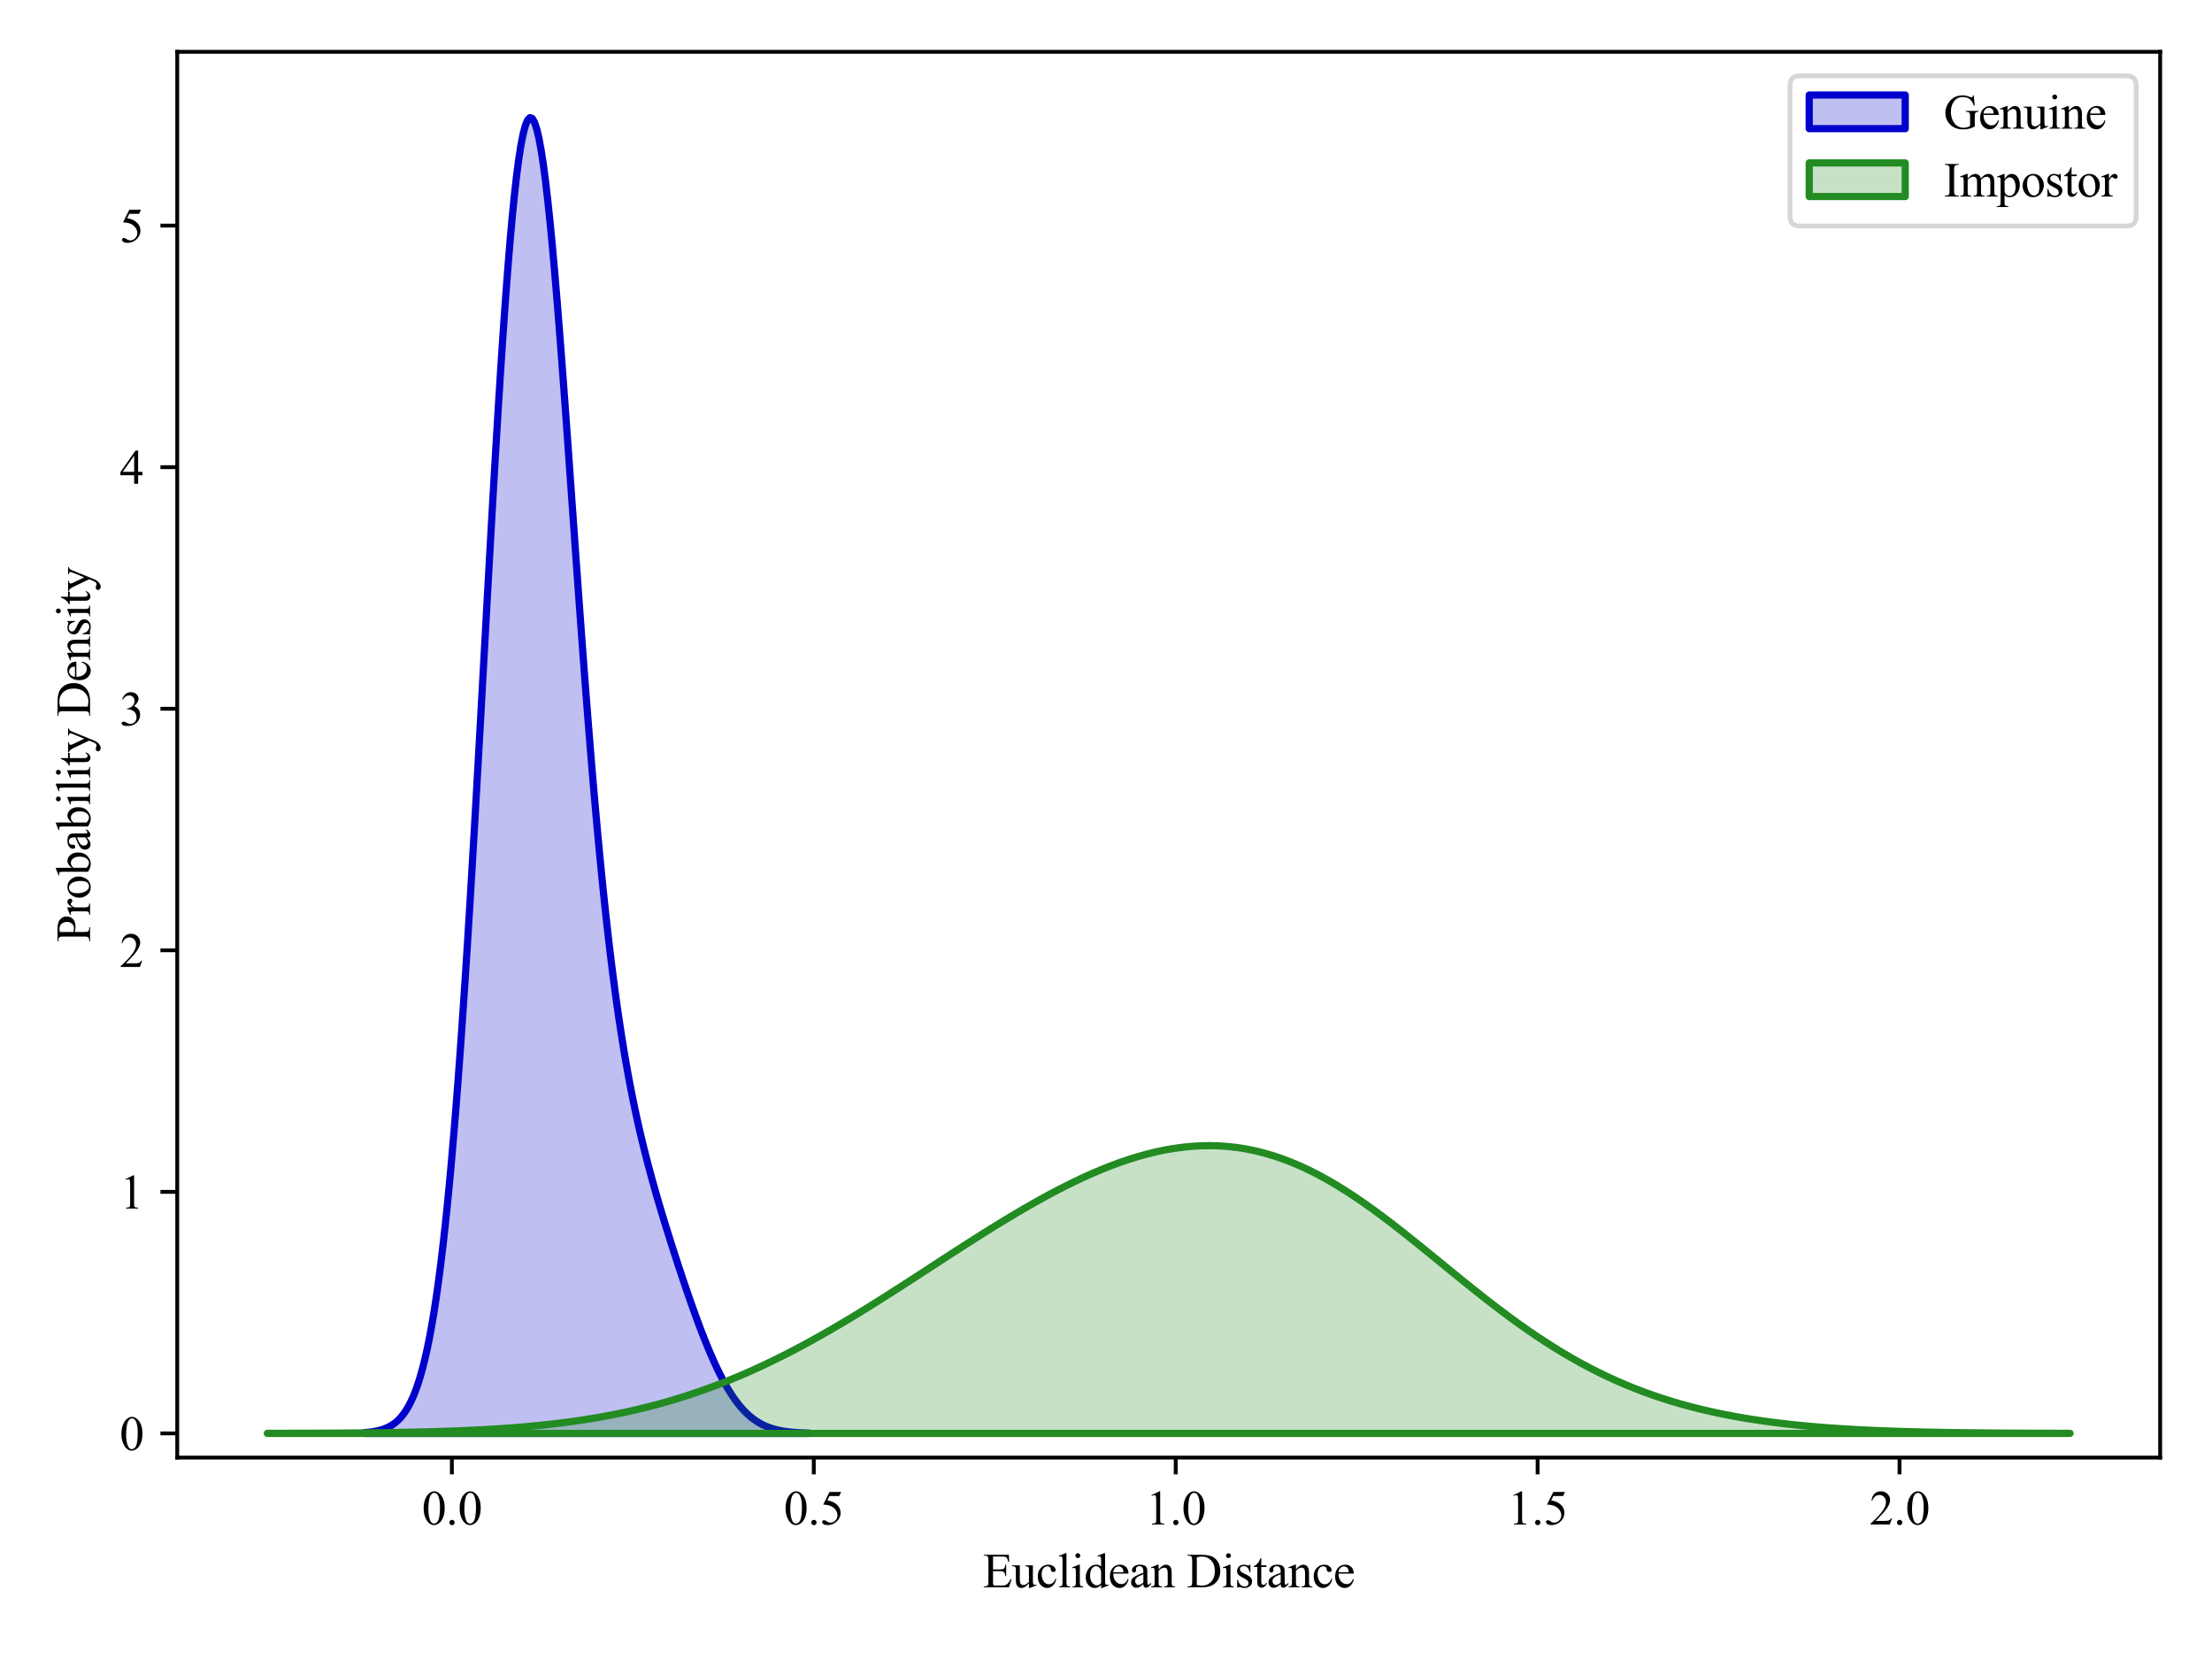<?xml version="1.0" encoding="utf-8" standalone="no"?>
<!DOCTYPE svg PUBLIC "-//W3C//DTD SVG 1.1//EN"
  "http://www.w3.org/Graphics/SVG/1.1/DTD/svg11.dtd">
<svg xmlns:xlink="http://www.w3.org/1999/xlink" width="460.8pt" height="345.6pt" viewBox="0 0 460.8 345.6" xmlns="http://www.w3.org/2000/svg" version="1.1">
 <defs>
  <style type="text/css">*{stroke-linejoin: round; stroke-linecap: butt}</style>
 </defs>
 <g id="figure_1">
  <g id="patch_1">
   <path d="M 0 345.6 
L 460.8 345.6 
L 460.8 0 
L 0 0 
z
" style="fill: #ffffff"/>
  </g>
  <g id="axes_1">
   <g id="patch_2">
    <path d="M 36.92 303.64 
L 450 303.64 
L 450 10.8 
L 36.92 10.8 
z
" style="fill: #ffffff"/>
   </g>
   <g id="PolyCollection_1">
    <defs>
     <path id="m9a52dba0b8" d="M 75.948 -47.163 
L 75.948 -46.992 
L 76.413 -46.992 
L 76.879 -46.992 
L 77.344 -46.992 
L 77.81 -46.992 
L 78.275 -46.992 
L 78.741 -46.992 
L 79.206 -46.992 
L 79.672 -46.992 
L 80.137 -46.992 
L 80.603 -46.992 
L 81.068 -46.992 
L 81.534 -46.992 
L 82 -46.992 
L 82.465 -46.992 
L 82.931 -46.992 
L 83.396 -46.992 
L 83.862 -46.992 
L 84.327 -46.992 
L 84.793 -46.992 
L 85.258 -46.992 
L 85.724 -46.992 
L 86.189 -46.992 
L 86.655 -46.992 
L 87.12 -46.992 
L 87.586 -46.992 
L 88.052 -46.992 
L 88.517 -46.992 
L 88.983 -46.992 
L 89.448 -46.992 
L 89.914 -46.992 
L 90.379 -46.992 
L 90.845 -46.992 
L 91.31 -46.992 
L 91.776 -46.992 
L 92.241 -46.992 
L 92.707 -46.992 
L 93.172 -46.992 
L 93.638 -46.992 
L 94.104 -46.992 
L 94.569 -46.992 
L 95.035 -46.992 
L 95.5 -46.992 
L 95.966 -46.992 
L 96.431 -46.992 
L 96.897 -46.992 
L 97.362 -46.992 
L 97.828 -46.992 
L 98.293 -46.992 
L 98.759 -46.992 
L 99.224 -46.992 
L 99.69 -46.992 
L 100.156 -46.992 
L 100.621 -46.992 
L 101.087 -46.992 
L 101.552 -46.992 
L 102.018 -46.992 
L 102.483 -46.992 
L 102.949 -46.992 
L 103.414 -46.992 
L 103.88 -46.992 
L 104.345 -46.992 
L 104.811 -46.992 
L 105.276 -46.992 
L 105.742 -46.992 
L 106.208 -46.992 
L 106.673 -46.992 
L 107.139 -46.992 
L 107.604 -46.992 
L 108.07 -46.992 
L 108.535 -46.992 
L 109.001 -46.992 
L 109.466 -46.992 
L 109.932 -46.992 
L 110.397 -46.992 
L 110.863 -46.992 
L 111.328 -46.992 
L 111.794 -46.992 
L 112.26 -46.992 
L 112.725 -46.992 
L 113.191 -46.992 
L 113.656 -46.992 
L 114.122 -46.992 
L 114.587 -46.992 
L 115.053 -46.992 
L 115.518 -46.992 
L 115.984 -46.992 
L 116.449 -46.992 
L 116.915 -46.992 
L 117.38 -46.992 
L 117.846 -46.992 
L 118.312 -46.992 
L 118.777 -46.992 
L 119.243 -46.992 
L 119.708 -46.992 
L 120.174 -46.992 
L 120.639 -46.992 
L 121.105 -46.992 
L 121.57 -46.992 
L 122.036 -46.992 
L 122.501 -46.992 
L 122.967 -46.992 
L 123.432 -46.992 
L 123.898 -46.992 
L 124.364 -46.992 
L 124.829 -46.992 
L 125.295 -46.992 
L 125.76 -46.992 
L 126.226 -46.992 
L 126.691 -46.992 
L 127.157 -46.992 
L 127.622 -46.992 
L 128.088 -46.992 
L 128.553 -46.992 
L 129.019 -46.992 
L 129.485 -46.992 
L 129.95 -46.992 
L 130.416 -46.992 
L 130.881 -46.992 
L 131.347 -46.992 
L 131.812 -46.992 
L 132.278 -46.992 
L 132.743 -46.992 
L 133.209 -46.992 
L 133.674 -46.992 
L 134.14 -46.992 
L 134.605 -46.992 
L 135.071 -46.992 
L 135.537 -46.992 
L 136.002 -46.992 
L 136.468 -46.992 
L 136.933 -46.992 
L 137.399 -46.992 
L 137.864 -46.992 
L 138.33 -46.992 
L 138.795 -46.992 
L 139.261 -46.992 
L 139.726 -46.992 
L 140.192 -46.992 
L 140.657 -46.992 
L 141.123 -46.992 
L 141.589 -46.992 
L 142.054 -46.992 
L 142.52 -46.992 
L 142.985 -46.992 
L 143.451 -46.992 
L 143.916 -46.992 
L 144.382 -46.992 
L 144.847 -46.992 
L 145.313 -46.992 
L 145.778 -46.992 
L 146.244 -46.992 
L 146.709 -46.992 
L 147.175 -46.992 
L 147.641 -46.992 
L 148.106 -46.992 
L 148.572 -46.992 
L 149.037 -46.992 
L 149.503 -46.992 
L 149.968 -46.992 
L 150.434 -46.992 
L 150.899 -46.992 
L 151.365 -46.992 
L 151.83 -46.992 
L 152.296 -46.992 
L 152.761 -46.992 
L 153.227 -46.992 
L 153.693 -46.992 
L 154.158 -46.992 
L 154.624 -46.992 
L 155.089 -46.992 
L 155.555 -46.992 
L 156.02 -46.992 
L 156.486 -46.992 
L 156.951 -46.992 
L 157.417 -46.992 
L 157.882 -46.992 
L 158.348 -46.992 
L 158.813 -46.992 
L 159.279 -46.992 
L 159.745 -46.992 
L 160.21 -46.992 
L 160.676 -46.992 
L 161.141 -46.992 
L 161.607 -46.992 
L 162.072 -46.992 
L 162.538 -46.992 
L 163.003 -46.992 
L 163.469 -46.992 
L 163.934 -46.992 
L 164.4 -46.992 
L 164.865 -46.992 
L 165.331 -46.992 
L 165.797 -46.992 
L 166.262 -46.992 
L 166.728 -46.992 
L 167.193 -46.992 
L 167.659 -46.992 
L 168.124 -46.992 
L 168.59 -46.992 
L 168.59 -47.055 
L 168.59 -47.055 
L 168.124 -47.069 
L 167.659 -47.085 
L 167.193 -47.104 
L 166.728 -47.127 
L 166.262 -47.153 
L 165.797 -47.184 
L 165.331 -47.22 
L 164.865 -47.263 
L 164.4 -47.312 
L 163.934 -47.369 
L 163.469 -47.434 
L 163.003 -47.51 
L 162.538 -47.596 
L 162.072 -47.694 
L 161.607 -47.805 
L 161.141 -47.932 
L 160.676 -48.074 
L 160.21 -48.235 
L 159.745 -48.414 
L 159.279 -48.615 
L 158.813 -48.838 
L 158.348 -49.085 
L 157.882 -49.359 
L 157.417 -49.66 
L 156.951 -49.99 
L 156.486 -50.352 
L 156.02 -50.746 
L 155.555 -51.175 
L 155.089 -51.639 
L 154.624 -52.14 
L 154.158 -52.679 
L 153.693 -53.258 
L 153.227 -53.876 
L 152.761 -54.535 
L 152.296 -55.236 
L 151.83 -55.978 
L 151.365 -56.761 
L 150.899 -57.586 
L 150.434 -58.452 
L 149.968 -59.359 
L 149.503 -60.306 
L 149.037 -61.291 
L 148.572 -62.315 
L 148.106 -63.374 
L 147.641 -64.469 
L 147.175 -65.598 
L 146.709 -66.758 
L 146.244 -67.948 
L 145.778 -69.167 
L 145.313 -70.412 
L 144.847 -71.682 
L 144.382 -72.974 
L 143.916 -74.288 
L 143.451 -75.622 
L 142.985 -76.974 
L 142.52 -78.344 
L 142.054 -79.729 
L 141.589 -81.13 
L 141.123 -82.546 
L 140.657 -83.977 
L 140.192 -85.422 
L 139.726 -86.883 
L 139.261 -88.361 
L 138.795 -89.856 
L 138.33 -91.37 
L 137.864 -92.906 
L 137.399 -94.467 
L 136.933 -96.054 
L 136.468 -97.673 
L 136.002 -99.327 
L 135.537 -101.021 
L 135.071 -102.76 
L 134.605 -104.55 
L 134.14 -106.398 
L 133.674 -108.31 
L 133.209 -110.294 
L 132.743 -112.358 
L 132.278 -114.511 
L 131.812 -116.761 
L 131.347 -119.117 
L 130.881 -121.589 
L 130.416 -124.188 
L 129.95 -126.922 
L 129.485 -129.803 
L 129.019 -132.839 
L 128.553 -136.04 
L 128.088 -139.417 
L 127.622 -142.976 
L 127.157 -146.727 
L 126.691 -150.676 
L 126.226 -154.829 
L 125.76 -159.191 
L 125.295 -163.764 
L 124.829 -168.549 
L 124.364 -173.547 
L 123.898 -178.753 
L 123.432 -184.163 
L 122.967 -189.769 
L 122.501 -195.56 
L 122.036 -201.524 
L 121.57 -207.644 
L 121.105 -213.901 
L 120.639 -220.275 
L 120.174 -226.74 
L 119.708 -233.269 
L 119.243 -239.832 
L 118.777 -246.396 
L 118.312 -252.928 
L 117.846 -259.389 
L 117.38 -265.742 
L 116.915 -271.946 
L 116.449 -277.961 
L 115.984 -283.745 
L 115.518 -289.256 
L 115.053 -294.453 
L 114.587 -299.294 
L 114.122 -303.74 
L 113.656 -307.754 
L 113.191 -311.298 
L 112.725 -314.341 
L 112.26 -316.851 
L 111.794 -318.802 
L 111.328 -320.172 
L 110.863 -320.941 
L 110.397 -321.095 
L 109.932 -320.624 
L 109.466 -319.524 
L 109.001 -317.794 
L 108.535 -315.44 
L 108.07 -312.471 
L 107.604 -308.901 
L 107.139 -304.751 
L 106.673 -300.045 
L 106.208 -294.809 
L 105.742 -289.077 
L 105.276 -282.884 
L 104.811 -276.267 
L 104.345 -269.268 
L 103.88 -261.931 
L 103.414 -254.301 
L 102.949 -246.423 
L 102.483 -238.343 
L 102.018 -230.11 
L 101.552 -221.77 
L 101.087 -213.367 
L 100.621 -204.947 
L 100.156 -196.552 
L 99.69 -188.222 
L 99.224 -179.997 
L 98.759 -171.912 
L 98.293 -163.998 
L 97.828 -156.287 
L 97.362 -148.804 
L 96.897 -141.572 
L 96.431 -134.611 
L 95.966 -127.937 
L 95.5 -121.563 
L 95.035 -115.499 
L 94.569 -109.752 
L 94.104 -104.325 
L 93.638 -99.22 
L 93.172 -94.434 
L 92.707 -89.965 
L 92.241 -85.805 
L 91.776 -81.948 
L 91.31 -78.385 
L 90.845 -75.103 
L 90.379 -72.092 
L 89.914 -69.338 
L 89.448 -66.829 
L 88.983 -64.551 
L 88.517 -62.488 
L 88.052 -60.628 
L 87.586 -58.956 
L 87.12 -57.459 
L 86.655 -56.121 
L 86.189 -54.931 
L 85.724 -53.876 
L 85.258 -52.943 
L 84.793 -52.121 
L 84.327 -51.4 
L 83.862 -50.769 
L 83.396 -50.218 
L 82.931 -49.739 
L 82.465 -49.325 
L 82 -48.967 
L 81.534 -48.659 
L 81.068 -48.394 
L 80.603 -48.168 
L 80.137 -47.976 
L 79.672 -47.812 
L 79.206 -47.674 
L 78.741 -47.557 
L 78.275 -47.458 
L 77.81 -47.376 
L 77.344 -47.307 
L 76.879 -47.25 
L 76.413 -47.203 
L 75.948 -47.163 
z
" style="stroke: #0000cc; stroke-width: 1.5"/>
    </defs>
    <g clip-path="url(#p4cd38bfeee)">
     <use xlink:href="#m9a52dba0b8" x="0" y="345.6" style="fill: #0000cc; fill-opacity: 0.25; stroke: #0000cc; stroke-width: 1.5"/>
    </g>
   </g>
   <g id="PolyCollection_2">
    <defs>
     <path id="mb1d02727b5" d="M 55.696 -47.007 
L 55.696 -46.992 
L 57.583 -46.992 
L 59.471 -46.992 
L 61.358 -46.992 
L 63.245 -46.992 
L 65.132 -46.992 
L 67.019 -46.992 
L 68.906 -46.992 
L 70.793 -46.992 
L 72.68 -46.992 
L 74.567 -46.992 
L 76.454 -46.992 
L 78.341 -46.992 
L 80.228 -46.992 
L 82.115 -46.992 
L 84.002 -46.992 
L 85.89 -46.992 
L 87.777 -46.992 
L 89.664 -46.992 
L 91.551 -46.992 
L 93.438 -46.992 
L 95.325 -46.992 
L 97.212 -46.992 
L 99.099 -46.992 
L 100.986 -46.992 
L 102.873 -46.992 
L 104.76 -46.992 
L 106.647 -46.992 
L 108.534 -46.992 
L 110.421 -46.992 
L 112.309 -46.992 
L 114.196 -46.992 
L 116.083 -46.992 
L 117.97 -46.992 
L 119.857 -46.992 
L 121.744 -46.992 
L 123.631 -46.992 
L 125.518 -46.992 
L 127.405 -46.992 
L 129.292 -46.992 
L 131.179 -46.992 
L 133.066 -46.992 
L 134.953 -46.992 
L 136.84 -46.992 
L 138.728 -46.992 
L 140.615 -46.992 
L 142.502 -46.992 
L 144.389 -46.992 
L 146.276 -46.992 
L 148.163 -46.992 
L 150.05 -46.992 
L 151.937 -46.992 
L 153.824 -46.992 
L 155.711 -46.992 
L 157.598 -46.992 
L 159.485 -46.992 
L 161.372 -46.992 
L 163.259 -46.992 
L 165.147 -46.992 
L 167.034 -46.992 
L 168.921 -46.992 
L 170.808 -46.992 
L 172.695 -46.992 
L 174.582 -46.992 
L 176.469 -46.992 
L 178.356 -46.992 
L 180.243 -46.992 
L 182.13 -46.992 
L 184.017 -46.992 
L 185.904 -46.992 
L 187.791 -46.992 
L 189.678 -46.992 
L 191.566 -46.992 
L 193.453 -46.992 
L 195.34 -46.992 
L 197.227 -46.992 
L 199.114 -46.992 
L 201.001 -46.992 
L 202.888 -46.992 
L 204.775 -46.992 
L 206.662 -46.992 
L 208.549 -46.992 
L 210.436 -46.992 
L 212.323 -46.992 
L 214.21 -46.992 
L 216.097 -46.992 
L 217.985 -46.992 
L 219.872 -46.992 
L 221.759 -46.992 
L 223.646 -46.992 
L 225.533 -46.992 
L 227.42 -46.992 
L 229.307 -46.992 
L 231.194 -46.992 
L 233.081 -46.992 
L 234.968 -46.992 
L 236.855 -46.992 
L 238.742 -46.992 
L 240.629 -46.992 
L 242.516 -46.992 
L 244.404 -46.992 
L 246.291 -46.992 
L 248.178 -46.992 
L 250.065 -46.992 
L 251.952 -46.992 
L 253.839 -46.992 
L 255.726 -46.992 
L 257.613 -46.992 
L 259.5 -46.992 
L 261.387 -46.992 
L 263.274 -46.992 
L 265.161 -46.992 
L 267.048 -46.992 
L 268.935 -46.992 
L 270.823 -46.992 
L 272.71 -46.992 
L 274.597 -46.992 
L 276.484 -46.992 
L 278.371 -46.992 
L 280.258 -46.992 
L 282.145 -46.992 
L 284.032 -46.992 
L 285.919 -46.992 
L 287.806 -46.992 
L 289.693 -46.992 
L 291.58 -46.992 
L 293.467 -46.992 
L 295.354 -46.992 
L 297.242 -46.992 
L 299.129 -46.992 
L 301.016 -46.992 
L 302.903 -46.992 
L 304.79 -46.992 
L 306.677 -46.992 
L 308.564 -46.992 
L 310.451 -46.992 
L 312.338 -46.992 
L 314.225 -46.992 
L 316.112 -46.992 
L 317.999 -46.992 
L 319.886 -46.992 
L 321.773 -46.992 
L 323.661 -46.992 
L 325.548 -46.992 
L 327.435 -46.992 
L 329.322 -46.992 
L 331.209 -46.992 
L 333.096 -46.992 
L 334.983 -46.992 
L 336.87 -46.992 
L 338.757 -46.992 
L 340.644 -46.992 
L 342.531 -46.992 
L 344.418 -46.992 
L 346.305 -46.992 
L 348.192 -46.992 
L 350.08 -46.992 
L 351.967 -46.992 
L 353.854 -46.992 
L 355.741 -46.992 
L 357.628 -46.992 
L 359.515 -46.992 
L 361.402 -46.992 
L 363.289 -46.992 
L 365.176 -46.992 
L 367.063 -46.992 
L 368.95 -46.992 
L 370.837 -46.992 
L 372.724 -46.992 
L 374.611 -46.992 
L 376.499 -46.992 
L 378.386 -46.992 
L 380.273 -46.992 
L 382.16 -46.992 
L 384.047 -46.992 
L 385.934 -46.992 
L 387.821 -46.992 
L 389.708 -46.992 
L 391.595 -46.992 
L 393.482 -46.992 
L 395.369 -46.992 
L 397.256 -46.992 
L 399.143 -46.992 
L 401.03 -46.992 
L 402.918 -46.992 
L 404.805 -46.992 
L 406.692 -46.992 
L 408.579 -46.992 
L 410.466 -46.992 
L 412.353 -46.992 
L 414.24 -46.992 
L 416.127 -46.992 
L 418.014 -46.992 
L 419.901 -46.992 
L 421.788 -46.992 
L 423.675 -46.992 
L 425.562 -46.992 
L 427.449 -46.992 
L 429.337 -46.992 
L 431.224 -46.992 
L 431.224 -47.01 
L 431.224 -47.01 
L 429.337 -47.014 
L 427.449 -47.019 
L 425.562 -47.024 
L 423.675 -47.031 
L 421.788 -47.039 
L 419.901 -47.048 
L 418.014 -47.059 
L 416.127 -47.071 
L 414.24 -47.086 
L 412.353 -47.103 
L 410.466 -47.123 
L 408.579 -47.146 
L 406.692 -47.173 
L 404.805 -47.203 
L 402.918 -47.237 
L 401.03 -47.277 
L 399.143 -47.322 
L 397.256 -47.372 
L 395.369 -47.43 
L 393.482 -47.494 
L 391.595 -47.566 
L 389.708 -47.647 
L 387.821 -47.737 
L 385.934 -47.838 
L 384.047 -47.949 
L 382.16 -48.073 
L 380.273 -48.209 
L 378.386 -48.36 
L 376.499 -48.525 
L 374.611 -48.707 
L 372.724 -48.906 
L 370.837 -49.124 
L 368.95 -49.361 
L 367.063 -49.62 
L 365.176 -49.901 
L 363.289 -50.206 
L 361.402 -50.536 
L 359.515 -50.894 
L 357.628 -51.28 
L 355.741 -51.697 
L 353.854 -52.146 
L 351.967 -52.628 
L 350.08 -53.146 
L 348.192 -53.701 
L 346.305 -54.295 
L 344.418 -54.929 
L 342.531 -55.606 
L 340.644 -56.327 
L 338.757 -57.092 
L 336.87 -57.905 
L 334.983 -58.764 
L 333.096 -59.673 
L 331.209 -60.63 
L 329.322 -61.638 
L 327.435 -62.694 
L 325.548 -63.801 
L 323.661 -64.956 
L 321.773 -66.159 
L 319.886 -67.409 
L 317.999 -68.703 
L 316.112 -70.04 
L 314.225 -71.416 
L 312.338 -72.829 
L 310.451 -74.274 
L 308.564 -75.749 
L 306.677 -77.247 
L 304.79 -78.764 
L 302.903 -80.296 
L 301.016 -81.835 
L 299.129 -83.378 
L 297.242 -84.916 
L 295.354 -86.446 
L 293.467 -87.959 
L 291.58 -89.45 
L 289.693 -90.912 
L 287.806 -92.339 
L 285.919 -93.726 
L 284.032 -95.066 
L 282.145 -96.354 
L 280.258 -97.584 
L 278.371 -98.752 
L 276.484 -99.853 
L 274.597 -100.884 
L 272.71 -101.84 
L 270.823 -102.72 
L 268.935 -103.519 
L 267.048 -104.236 
L 265.161 -104.87 
L 263.274 -105.42 
L 261.387 -105.884 
L 259.5 -106.264 
L 257.613 -106.558 
L 255.726 -106.769 
L 253.839 -106.896 
L 251.952 -106.941 
L 250.065 -106.906 
L 248.178 -106.793 
L 246.291 -106.604 
L 244.404 -106.342 
L 242.516 -106.008 
L 240.629 -105.605 
L 238.742 -105.137 
L 236.855 -104.605 
L 234.968 -104.013 
L 233.081 -103.364 
L 231.194 -102.66 
L 229.307 -101.904 
L 227.42 -101.099 
L 225.533 -100.248 
L 223.646 -99.354 
L 221.759 -98.419 
L 219.872 -97.447 
L 217.985 -96.439 
L 216.097 -95.399 
L 214.21 -94.329 
L 212.323 -93.232 
L 210.436 -92.111 
L 208.549 -90.968 
L 206.662 -89.805 
L 204.775 -88.625 
L 202.888 -87.432 
L 201.001 -86.226 
L 199.114 -85.012 
L 197.227 -83.79 
L 195.34 -82.565 
L 193.453 -81.338 
L 191.566 -80.111 
L 189.678 -78.887 
L 187.791 -77.669 
L 185.904 -76.458 
L 184.017 -75.257 
L 182.13 -74.069 
L 180.243 -72.894 
L 178.356 -71.736 
L 176.469 -70.595 
L 174.582 -69.475 
L 172.695 -68.376 
L 170.808 -67.3 
L 168.921 -66.249 
L 167.034 -65.224 
L 165.147 -64.226 
L 163.259 -63.257 
L 161.372 -62.318 
L 159.485 -61.409 
L 157.598 -60.531 
L 155.711 -59.684 
L 153.824 -58.87 
L 151.937 -58.089 
L 150.05 -57.34 
L 148.163 -56.624 
L 146.276 -55.941 
L 144.389 -55.291 
L 142.502 -54.673 
L 140.615 -54.087 
L 138.728 -53.533 
L 136.84 -53.01 
L 134.953 -52.517 
L 133.066 -52.054 
L 131.179 -51.62 
L 129.292 -51.215 
L 127.405 -50.836 
L 125.518 -50.483 
L 123.631 -50.156 
L 121.744 -49.853 
L 119.857 -49.572 
L 117.97 -49.314 
L 116.083 -49.076 
L 114.196 -48.859 
L 112.309 -48.66 
L 110.421 -48.478 
L 108.534 -48.313 
L 106.647 -48.163 
L 104.76 -48.027 
L 102.873 -47.905 
L 100.986 -47.795 
L 99.099 -47.696 
L 97.212 -47.608 
L 95.325 -47.529 
L 93.438 -47.459 
L 91.551 -47.397 
L 89.664 -47.343 
L 87.777 -47.294 
L 85.89 -47.252 
L 84.002 -47.215 
L 82.115 -47.183 
L 80.228 -47.154 
L 78.341 -47.13 
L 76.454 -47.109 
L 74.567 -47.091 
L 72.68 -47.075 
L 70.793 -47.062 
L 68.906 -47.05 
L 67.019 -47.041 
L 65.132 -47.032 
L 63.245 -47.026 
L 61.358 -47.02 
L 59.471 -47.015 
L 57.583 -47.011 
L 55.696 -47.007 
z
" style="stroke: #228b22; stroke-width: 1.5"/>
    </defs>
    <g clip-path="url(#p4cd38bfeee)">
     <use xlink:href="#mb1d02727b5" x="0" y="345.6" style="fill: #228b22; fill-opacity: 0.25; stroke: #228b22; stroke-width: 1.5"/>
    </g>
   </g>
   <g id="matplotlib.axis_1">
    <g id="xtick_1">
     <g id="line2d_1">
      <defs>
       <path id="m9aedd89f2d" d="M 0 0 
L 0 3.5 
" style="stroke: #000000; stroke-width: 0.8"/>
      </defs>
      <g>
       <use xlink:href="#m9aedd89f2d" x="94.134" y="303.64" style="stroke: #000000; stroke-width: 0.8"/>
      </g>
     </g>
     <g id="text_1">
      <!-- 0.0 -->
      <g transform="translate(87.884 317.584) scale(0.1 -0.1)">
       <defs>
        <path id="TimesNewRomanPSMT-30" d="M 231 2094 
Q 231 2819 450 3342 
Q 669 3866 1031 4122 
Q 1313 4325 1613 4325 
Q 2100 4325 2488 3828 
Q 2972 3213 2972 2159 
Q 2972 1422 2759 906 
Q 2547 391 2217 158 
Q 1888 -75 1581 -75 
Q 975 -75 572 641 
Q 231 1244 231 2094 
z
M 844 2016 
Q 844 1141 1059 588 
Q 1238 122 1591 122 
Q 1759 122 1940 273 
Q 2122 425 2216 781 
Q 2359 1319 2359 2297 
Q 2359 3022 2209 3506 
Q 2097 3866 1919 4016 
Q 1791 4119 1609 4119 
Q 1397 4119 1231 3928 
Q 1006 3669 925 3112 
Q 844 2556 844 2016 
z
" transform="scale(0.016)"/>
        <path id="TimesNewRomanPSMT-2e" d="M 800 606 
Q 947 606 1047 504 
Q 1147 403 1147 259 
Q 1147 116 1045 14 
Q 944 -88 800 -88 
Q 656 -88 554 14 
Q 453 116 453 259 
Q 453 406 554 506 
Q 656 606 800 606 
z
" transform="scale(0.016)"/>
       </defs>
       <use xlink:href="#TimesNewRomanPSMT-30"/>
       <use xlink:href="#TimesNewRomanPSMT-2e" x="50"/>
       <use xlink:href="#TimesNewRomanPSMT-30" x="75"/>
      </g>
     </g>
    </g>
    <g id="xtick_2">
     <g id="line2d_2">
      <g>
       <use xlink:href="#m9aedd89f2d" x="169.527" y="303.64" style="stroke: #000000; stroke-width: 0.8"/>
      </g>
     </g>
     <g id="text_2">
      <!-- 0.5 -->
      <g transform="translate(163.277 317.584) scale(0.1 -0.1)">
       <defs>
        <path id="TimesNewRomanPSMT-35" d="M 2778 4238 
L 2534 3706 
L 1259 3706 
L 981 3138 
Q 1809 3016 2294 2522 
Q 2709 2097 2709 1522 
Q 2709 1188 2573 903 
Q 2438 619 2231 419 
Q 2025 219 1772 97 
Q 1413 -75 1034 -75 
Q 653 -75 479 54 
Q 306 184 306 341 
Q 306 428 378 495 
Q 450 563 559 563 
Q 641 563 702 538 
Q 763 513 909 409 
Q 1144 247 1384 247 
Q 1750 247 2026 523 
Q 2303 800 2303 1197 
Q 2303 1581 2056 1914 
Q 1809 2247 1375 2428 
Q 1034 2569 447 2591 
L 1259 4238 
L 2778 4238 
z
" transform="scale(0.016)"/>
       </defs>
       <use xlink:href="#TimesNewRomanPSMT-30"/>
       <use xlink:href="#TimesNewRomanPSMT-2e" x="50"/>
       <use xlink:href="#TimesNewRomanPSMT-35" x="75"/>
      </g>
     </g>
    </g>
    <g id="xtick_3">
     <g id="line2d_3">
      <g>
       <use xlink:href="#m9aedd89f2d" x="244.92" y="303.64" style="stroke: #000000; stroke-width: 0.8"/>
      </g>
     </g>
     <g id="text_3">
      <!-- 1.0 -->
      <g transform="translate(238.67 317.584) scale(0.1 -0.1)">
       <defs>
        <path id="TimesNewRomanPSMT-31" d="M 750 3822 
L 1781 4325 
L 1884 4325 
L 1884 747 
Q 1884 391 1914 303 
Q 1944 216 2037 169 
Q 2131 122 2419 116 
L 2419 0 
L 825 0 
L 825 116 
Q 1125 122 1212 167 
Q 1300 213 1334 289 
Q 1369 366 1369 747 
L 1369 3034 
Q 1369 3497 1338 3628 
Q 1316 3728 1258 3775 
Q 1200 3822 1119 3822 
Q 1003 3822 797 3725 
L 750 3822 
z
" transform="scale(0.016)"/>
       </defs>
       <use xlink:href="#TimesNewRomanPSMT-31"/>
       <use xlink:href="#TimesNewRomanPSMT-2e" x="50"/>
       <use xlink:href="#TimesNewRomanPSMT-30" x="75"/>
      </g>
     </g>
    </g>
    <g id="xtick_4">
     <g id="line2d_4">
      <g>
       <use xlink:href="#m9aedd89f2d" x="320.313" y="303.64" style="stroke: #000000; stroke-width: 0.8"/>
      </g>
     </g>
     <g id="text_4">
      <!-- 1.5 -->
      <g transform="translate(314.063 317.584) scale(0.1 -0.1)">
       <use xlink:href="#TimesNewRomanPSMT-31"/>
       <use xlink:href="#TimesNewRomanPSMT-2e" x="50"/>
       <use xlink:href="#TimesNewRomanPSMT-35" x="75"/>
      </g>
     </g>
    </g>
    <g id="xtick_5">
     <g id="line2d_5">
      <g>
       <use xlink:href="#m9aedd89f2d" x="395.706" y="303.64" style="stroke: #000000; stroke-width: 0.8"/>
      </g>
     </g>
     <g id="text_5">
      <!-- 2.0 -->
      <g transform="translate(389.456 317.584) scale(0.1 -0.1)">
       <defs>
        <path id="TimesNewRomanPSMT-32" d="M 2934 816 
L 2638 0 
L 138 0 
L 138 116 
Q 1241 1122 1691 1759 
Q 2141 2397 2141 2925 
Q 2141 3328 1894 3587 
Q 1647 3847 1303 3847 
Q 991 3847 742 3664 
Q 494 3481 375 3128 
L 259 3128 
Q 338 3706 661 4015 
Q 984 4325 1469 4325 
Q 1984 4325 2329 3994 
Q 2675 3663 2675 3213 
Q 2675 2891 2525 2569 
Q 2294 2063 1775 1497 
Q 997 647 803 472 
L 1909 472 
Q 2247 472 2383 497 
Q 2519 522 2628 598 
Q 2738 675 2819 816 
L 2934 816 
z
" transform="scale(0.016)"/>
       </defs>
       <use xlink:href="#TimesNewRomanPSMT-32"/>
       <use xlink:href="#TimesNewRomanPSMT-2e" x="50"/>
       <use xlink:href="#TimesNewRomanPSMT-30" x="75"/>
      </g>
     </g>
    </g>
    <g id="text_6">
     <!-- Euclidean Distance -->
     <g transform="translate(204.726 330.667) scale(0.1 -0.1)">
      <defs>
       <path id="TimesNewRomanPSMT-45" d="M 1338 4006 
L 1338 2331 
L 2269 2331 
Q 2631 2331 2753 2441 
Q 2916 2584 2934 2947 
L 3050 2947 
L 3050 1472 
L 2934 1472 
Q 2891 1781 2847 1869 
Q 2791 1978 2662 2040 
Q 2534 2103 2269 2103 
L 1338 2103 
L 1338 706 
Q 1338 425 1363 364 
Q 1388 303 1450 267 
Q 1513 231 1688 231 
L 2406 231 
Q 2766 231 2928 281 
Q 3091 331 3241 478 
Q 3434 672 3638 1063 
L 3763 1063 
L 3397 0 
L 131 0 
L 131 116 
L 281 116 
Q 431 116 566 188 
Q 666 238 702 338 
Q 738 438 738 747 
L 738 3500 
Q 738 3903 656 3997 
Q 544 4122 281 4122 
L 131 4122 
L 131 4238 
L 3397 4238 
L 3444 3309 
L 3322 3309 
Q 3256 3644 3176 3769 
Q 3097 3894 2941 3959 
Q 2816 4006 2500 4006 
L 1338 4006 
z
" transform="scale(0.016)"/>
       <path id="TimesNewRomanPSMT-75" d="M 2709 2863 
L 2709 1128 
Q 2709 631 2732 520 
Q 2756 409 2807 365 
Q 2859 322 2928 322 
Q 3025 322 3147 375 
L 3191 266 
L 2334 -88 
L 2194 -88 
L 2194 519 
Q 1825 119 1631 15 
Q 1438 -88 1222 -88 
Q 981 -88 804 51 
Q 628 191 559 409 
Q 491 628 491 1028 
L 491 2306 
Q 491 2509 447 2587 
Q 403 2666 317 2708 
Q 231 2750 6 2747 
L 6 2863 
L 1009 2863 
L 1009 947 
Q 1009 547 1148 422 
Q 1288 297 1484 297 
Q 1619 297 1789 381 
Q 1959 466 2194 703 
L 2194 2325 
Q 2194 2569 2105 2655 
Q 2016 2741 1734 2747 
L 1734 2863 
L 2709 2863 
z
" transform="scale(0.016)"/>
       <path id="TimesNewRomanPSMT-63" d="M 2631 1088 
Q 2516 522 2178 217 
Q 1841 -88 1431 -88 
Q 944 -88 581 321 
Q 219 731 219 1428 
Q 219 2103 620 2525 
Q 1022 2947 1584 2947 
Q 2006 2947 2278 2723 
Q 2550 2500 2550 2259 
Q 2550 2141 2473 2067 
Q 2397 1994 2259 1994 
Q 2075 1994 1981 2113 
Q 1928 2178 1911 2362 
Q 1894 2547 1784 2644 
Q 1675 2738 1481 2738 
Q 1169 2738 978 2506 
Q 725 2200 725 1697 
Q 725 1184 976 792 
Q 1228 400 1656 400 
Q 1963 400 2206 609 
Q 2378 753 2541 1131 
L 2631 1088 
z
" transform="scale(0.016)"/>
       <path id="TimesNewRomanPSMT-6c" d="M 1184 4444 
L 1184 647 
Q 1184 378 1223 290 
Q 1263 203 1344 158 
Q 1425 113 1647 113 
L 1647 0 
L 244 0 
L 244 113 
Q 441 113 512 153 
Q 584 194 625 287 
Q 666 381 666 647 
L 666 3247 
Q 666 3731 644 3842 
Q 622 3953 573 3993 
Q 525 4034 450 4034 
Q 369 4034 244 3984 
L 191 4094 
L 1044 4444 
L 1184 4444 
z
" transform="scale(0.016)"/>
       <path id="TimesNewRomanPSMT-69" d="M 928 4444 
Q 1059 4444 1151 4351 
Q 1244 4259 1244 4128 
Q 1244 3997 1151 3903 
Q 1059 3809 928 3809 
Q 797 3809 703 3903 
Q 609 3997 609 4128 
Q 609 4259 701 4351 
Q 794 4444 928 4444 
z
M 1188 2947 
L 1188 647 
Q 1188 378 1227 289 
Q 1266 200 1342 156 
Q 1419 113 1622 113 
L 1622 0 
L 231 0 
L 231 113 
Q 441 113 512 153 
Q 584 194 626 287 
Q 669 381 669 647 
L 669 1750 
Q 669 2216 641 2353 
Q 619 2453 572 2492 
Q 525 2531 444 2531 
Q 356 2531 231 2484 
L 188 2597 
L 1050 2947 
L 1188 2947 
z
" transform="scale(0.016)"/>
       <path id="TimesNewRomanPSMT-64" d="M 2222 322 
Q 2013 103 1813 7 
Q 1613 -88 1381 -88 
Q 913 -88 563 304 
Q 213 697 213 1313 
Q 213 1928 600 2439 
Q 988 2950 1597 2950 
Q 1975 2950 2222 2709 
L 2222 3238 
Q 2222 3728 2198 3840 
Q 2175 3953 2125 3993 
Q 2075 4034 2000 4034 
Q 1919 4034 1784 3984 
L 1744 4094 
L 2597 4444 
L 2738 4444 
L 2738 1134 
Q 2738 631 2761 520 
Q 2784 409 2836 365 
Q 2888 322 2956 322 
Q 3041 322 3181 375 
L 3216 266 
L 2366 -88 
L 2222 -88 
L 2222 322 
z
M 2222 541 
L 2222 2016 
Q 2203 2228 2109 2403 
Q 2016 2578 1861 2667 
Q 1706 2756 1559 2756 
Q 1284 2756 1069 2509 
Q 784 2184 784 1559 
Q 784 928 1059 592 
Q 1334 256 1672 256 
Q 1956 256 2222 541 
z
" transform="scale(0.016)"/>
       <path id="TimesNewRomanPSMT-65" d="M 681 1784 
Q 678 1147 991 784 
Q 1303 422 1725 422 
Q 2006 422 2214 576 
Q 2422 731 2563 1106 
L 2659 1044 
Q 2594 616 2278 264 
Q 1963 -88 1488 -88 
Q 972 -88 605 314 
Q 238 716 238 1394 
Q 238 2128 614 2539 
Q 991 2950 1559 2950 
Q 2041 2950 2350 2633 
Q 2659 2316 2659 1784 
L 681 1784 
z
M 681 1966 
L 2006 1966 
Q 1991 2241 1941 2353 
Q 1863 2528 1708 2628 
Q 1553 2728 1384 2728 
Q 1125 2728 920 2526 
Q 716 2325 681 1966 
z
" transform="scale(0.016)"/>
       <path id="TimesNewRomanPSMT-61" d="M 1822 413 
Q 1381 72 1269 19 
Q 1100 -59 909 -59 
Q 613 -59 420 144 
Q 228 347 228 678 
Q 228 888 322 1041 
Q 450 1253 767 1440 
Q 1084 1628 1822 1897 
L 1822 2009 
Q 1822 2438 1686 2597 
Q 1550 2756 1291 2756 
Q 1094 2756 978 2650 
Q 859 2544 859 2406 
L 866 2225 
Q 866 2081 792 2003 
Q 719 1925 600 1925 
Q 484 1925 411 2006 
Q 338 2088 338 2228 
Q 338 2497 613 2722 
Q 888 2947 1384 2947 
Q 1766 2947 2009 2819 
Q 2194 2722 2281 2516 
Q 2338 2381 2338 1966 
L 2338 994 
Q 2338 584 2353 492 
Q 2369 400 2405 369 
Q 2441 338 2488 338 
Q 2538 338 2575 359 
Q 2641 400 2828 588 
L 2828 413 
Q 2478 -56 2159 -56 
Q 2006 -56 1915 50 
Q 1825 156 1822 413 
z
M 1822 616 
L 1822 1706 
Q 1350 1519 1213 1441 
Q 966 1303 859 1153 
Q 753 1003 753 825 
Q 753 600 887 451 
Q 1022 303 1197 303 
Q 1434 303 1822 616 
z
" transform="scale(0.016)"/>
       <path id="TimesNewRomanPSMT-6e" d="M 1034 2341 
Q 1538 2947 1994 2947 
Q 2228 2947 2397 2830 
Q 2566 2713 2666 2444 
Q 2734 2256 2734 1869 
L 2734 647 
Q 2734 375 2778 278 
Q 2813 200 2889 156 
Q 2966 113 3172 113 
L 3172 0 
L 1756 0 
L 1756 113 
L 1816 113 
Q 2016 113 2095 173 
Q 2175 234 2206 353 
Q 2219 400 2219 647 
L 2219 1819 
Q 2219 2209 2117 2386 
Q 2016 2563 1775 2563 
Q 1403 2563 1034 2156 
L 1034 647 
Q 1034 356 1069 288 
Q 1113 197 1189 155 
Q 1266 113 1500 113 
L 1500 0 
L 84 0 
L 84 113 
L 147 113 
Q 366 113 442 223 
Q 519 334 519 647 
L 519 1709 
Q 519 2225 495 2337 
Q 472 2450 423 2490 
Q 375 2531 294 2531 
Q 206 2531 84 2484 
L 38 2597 
L 900 2947 
L 1034 2947 
L 1034 2341 
z
" transform="scale(0.016)"/>
       <path id="TimesNewRomanPSMT-20" transform="scale(0.016)"/>
       <path id="TimesNewRomanPSMT-44" d="M 109 0 
L 109 116 
L 269 116 
Q 538 116 650 288 
Q 719 391 719 750 
L 719 3488 
Q 719 3884 631 3984 
Q 509 4122 269 4122 
L 109 4122 
L 109 4238 
L 1834 4238 
Q 2784 4238 3279 4022 
Q 3775 3806 4076 3303 
Q 4378 2800 4378 2141 
Q 4378 1256 3841 663 
Q 3238 0 2003 0 
L 109 0 
z
M 1319 306 
Q 1716 219 1984 219 
Q 2709 219 3187 728 
Q 3666 1238 3666 2109 
Q 3666 2988 3187 3494 
Q 2709 4000 1959 4000 
Q 1678 4000 1319 3909 
L 1319 306 
z
" transform="scale(0.016)"/>
       <path id="TimesNewRomanPSMT-73" d="M 2050 2947 
L 2050 1972 
L 1947 1972 
Q 1828 2431 1642 2597 
Q 1456 2763 1169 2763 
Q 950 2763 815 2647 
Q 681 2531 681 2391 
Q 681 2216 781 2091 
Q 878 1963 1175 1819 
L 1631 1597 
Q 2266 1288 2266 781 
Q 2266 391 1970 151 
Q 1675 -88 1309 -88 
Q 1047 -88 709 6 
Q 606 38 541 38 
Q 469 38 428 -44 
L 325 -44 
L 325 978 
L 428 978 
Q 516 541 762 319 
Q 1009 97 1316 97 
Q 1531 97 1667 223 
Q 1803 350 1803 528 
Q 1803 744 1651 891 
Q 1500 1038 1047 1263 
Q 594 1488 453 1669 
Q 313 1847 313 2119 
Q 313 2472 555 2709 
Q 797 2947 1181 2947 
Q 1350 2947 1591 2875 
Q 1750 2828 1803 2828 
Q 1853 2828 1881 2850 
Q 1909 2872 1947 2947 
L 2050 2947 
z
" transform="scale(0.016)"/>
       <path id="TimesNewRomanPSMT-74" d="M 1031 3803 
L 1031 2863 
L 1700 2863 
L 1700 2644 
L 1031 2644 
L 1031 788 
Q 1031 509 1111 412 
Q 1191 316 1316 316 
Q 1419 316 1516 380 
Q 1613 444 1666 569 
L 1788 569 
Q 1678 263 1478 108 
Q 1278 -47 1066 -47 
Q 922 -47 784 33 
Q 647 113 581 261 
Q 516 409 516 719 
L 516 2644 
L 63 2644 
L 63 2747 
Q 234 2816 414 2980 
Q 594 3144 734 3369 
Q 806 3488 934 3803 
L 1031 3803 
z
" transform="scale(0.016)"/>
      </defs>
      <use xlink:href="#TimesNewRomanPSMT-45"/>
      <use xlink:href="#TimesNewRomanPSMT-75" x="61.084"/>
      <use xlink:href="#TimesNewRomanPSMT-63" x="111.084"/>
      <use xlink:href="#TimesNewRomanPSMT-6c" x="155.469"/>
      <use xlink:href="#TimesNewRomanPSMT-69" x="183.252"/>
      <use xlink:href="#TimesNewRomanPSMT-64" x="211.035"/>
      <use xlink:href="#TimesNewRomanPSMT-65" x="261.035"/>
      <use xlink:href="#TimesNewRomanPSMT-61" x="305.42"/>
      <use xlink:href="#TimesNewRomanPSMT-6e" x="349.805"/>
      <use xlink:href="#TimesNewRomanPSMT-20" x="399.805"/>
      <use xlink:href="#TimesNewRomanPSMT-44" x="424.805"/>
      <use xlink:href="#TimesNewRomanPSMT-69" x="497.021"/>
      <use xlink:href="#TimesNewRomanPSMT-73" x="524.805"/>
      <use xlink:href="#TimesNewRomanPSMT-74" x="563.721"/>
      <use xlink:href="#TimesNewRomanPSMT-61" x="591.504"/>
      <use xlink:href="#TimesNewRomanPSMT-6e" x="635.889"/>
      <use xlink:href="#TimesNewRomanPSMT-63" x="685.889"/>
      <use xlink:href="#TimesNewRomanPSMT-65" x="730.273"/>
     </g>
    </g>
   </g>
   <g id="matplotlib.axis_2">
    <g id="ytick_1">
     <g id="line2d_6">
      <defs>
       <path id="me5fbb6a8a1" d="M 0 0 
L -3.5 0 
" style="stroke: #000000; stroke-width: 0.8"/>
      </defs>
      <g>
       <use xlink:href="#me5fbb6a8a1" x="36.92" y="298.608" style="stroke: #000000; stroke-width: 0.8"/>
      </g>
     </g>
     <g id="text_7">
      <!-- 0 -->
      <g transform="translate(24.92 302.08) scale(0.1 -0.1)">
       <use xlink:href="#TimesNewRomanPSMT-30"/>
      </g>
     </g>
    </g>
    <g id="ytick_2">
     <g id="line2d_7">
      <g>
       <use xlink:href="#me5fbb6a8a1" x="36.92" y="248.286" style="stroke: #000000; stroke-width: 0.8"/>
      </g>
     </g>
     <g id="text_8">
      <!-- 1 -->
      <g transform="translate(24.92 251.758) scale(0.1 -0.1)">
       <use xlink:href="#TimesNewRomanPSMT-31"/>
      </g>
     </g>
    </g>
    <g id="ytick_3">
     <g id="line2d_8">
      <g>
       <use xlink:href="#me5fbb6a8a1" x="36.92" y="197.964" style="stroke: #000000; stroke-width: 0.8"/>
      </g>
     </g>
     <g id="text_9">
      <!-- 2 -->
      <g transform="translate(24.92 201.436) scale(0.1 -0.1)">
       <use xlink:href="#TimesNewRomanPSMT-32"/>
      </g>
     </g>
    </g>
    <g id="ytick_4">
     <g id="line2d_9">
      <g>
       <use xlink:href="#me5fbb6a8a1" x="36.92" y="147.642" style="stroke: #000000; stroke-width: 0.8"/>
      </g>
     </g>
     <g id="text_10">
      <!-- 3 -->
      <g transform="translate(24.92 151.114) scale(0.1 -0.1)">
       <defs>
        <path id="TimesNewRomanPSMT-33" d="M 325 3431 
Q 506 3859 782 4092 
Q 1059 4325 1472 4325 
Q 1981 4325 2253 3994 
Q 2459 3747 2459 3466 
Q 2459 3003 1878 2509 
Q 2269 2356 2469 2072 
Q 2669 1788 2669 1403 
Q 2669 853 2319 450 
Q 1863 -75 997 -75 
Q 569 -75 414 31 
Q 259 138 259 259 
Q 259 350 332 419 
Q 406 488 509 488 
Q 588 488 669 463 
Q 722 447 909 348 
Q 1097 250 1169 231 
Q 1284 197 1416 197 
Q 1734 197 1970 444 
Q 2206 691 2206 1028 
Q 2206 1275 2097 1509 
Q 2016 1684 1919 1775 
Q 1784 1900 1550 2001 
Q 1316 2103 1072 2103 
L 972 2103 
L 972 2197 
Q 1219 2228 1467 2375 
Q 1716 2522 1828 2728 
Q 1941 2934 1941 3181 
Q 1941 3503 1739 3701 
Q 1538 3900 1238 3900 
Q 753 3900 428 3381 
L 325 3431 
z
" transform="scale(0.016)"/>
       </defs>
       <use xlink:href="#TimesNewRomanPSMT-33"/>
      </g>
     </g>
    </g>
    <g id="ytick_5">
     <g id="line2d_10">
      <g>
       <use xlink:href="#me5fbb6a8a1" x="36.92" y="97.32" style="stroke: #000000; stroke-width: 0.8"/>
      </g>
     </g>
     <g id="text_11">
      <!-- 4 -->
      <g transform="translate(24.92 100.792) scale(0.1 -0.1)">
       <defs>
        <path id="TimesNewRomanPSMT-34" d="M 2978 1563 
L 2978 1119 
L 2409 1119 
L 2409 0 
L 1894 0 
L 1894 1119 
L 100 1119 
L 100 1519 
L 2066 4325 
L 2409 4325 
L 2409 1563 
L 2978 1563 
z
M 1894 1563 
L 1894 3666 
L 406 1563 
L 1894 1563 
z
" transform="scale(0.016)"/>
       </defs>
       <use xlink:href="#TimesNewRomanPSMT-34"/>
      </g>
     </g>
    </g>
    <g id="ytick_6">
     <g id="line2d_11">
      <g>
       <use xlink:href="#me5fbb6a8a1" x="36.92" y="46.998" style="stroke: #000000; stroke-width: 0.8"/>
      </g>
     </g>
     <g id="text_12">
      <!-- 5 -->
      <g transform="translate(24.92 50.47) scale(0.1 -0.1)">
       <use xlink:href="#TimesNewRomanPSMT-35"/>
      </g>
     </g>
    </g>
    <g id="text_13">
     <!-- Probability Density -->
     <g transform="translate(18.762 196.246) rotate(-90) scale(0.1 -0.1)">
      <defs>
       <path id="TimesNewRomanPSMT-50" d="M 1313 1984 
L 1313 750 
Q 1313 350 1400 253 
Q 1519 116 1759 116 
L 1922 116 
L 1922 0 
L 106 0 
L 106 116 
L 266 116 
Q 534 116 650 291 
Q 713 388 713 750 
L 713 3488 
Q 713 3888 628 3984 
Q 506 4122 266 4122 
L 106 4122 
L 106 4238 
L 1659 4238 
Q 2228 4238 2556 4120 
Q 2884 4003 3109 3725 
Q 3334 3447 3334 3066 
Q 3334 2547 2992 2222 
Q 2650 1897 2025 1897 
Q 1872 1897 1694 1919 
Q 1516 1941 1313 1984 
z
M 1313 2163 
Q 1478 2131 1606 2115 
Q 1734 2100 1825 2100 
Q 2150 2100 2386 2351 
Q 2622 2603 2622 3003 
Q 2622 3278 2509 3514 
Q 2397 3750 2190 3867 
Q 1984 3984 1722 3984 
Q 1563 3984 1313 3925 
L 1313 2163 
z
" transform="scale(0.016)"/>
       <path id="TimesNewRomanPSMT-72" d="M 1038 2947 
L 1038 2303 
Q 1397 2947 1775 2947 
Q 1947 2947 2059 2842 
Q 2172 2738 2172 2600 
Q 2172 2478 2090 2393 
Q 2009 2309 1897 2309 
Q 1788 2309 1652 2417 
Q 1516 2525 1450 2525 
Q 1394 2525 1328 2463 
Q 1188 2334 1038 2041 
L 1038 669 
Q 1038 431 1097 309 
Q 1138 225 1241 169 
Q 1344 113 1538 113 
L 1538 0 
L 72 0 
L 72 113 
Q 291 113 397 181 
Q 475 231 506 341 
Q 522 394 522 644 
L 522 1753 
Q 522 2253 501 2348 
Q 481 2444 426 2487 
Q 372 2531 291 2531 
Q 194 2531 72 2484 
L 41 2597 
L 906 2947 
L 1038 2947 
z
" transform="scale(0.016)"/>
       <path id="TimesNewRomanPSMT-6f" d="M 1600 2947 
Q 2250 2947 2644 2453 
Q 2978 2031 2978 1484 
Q 2978 1100 2793 706 
Q 2609 313 2286 112 
Q 1963 -88 1566 -88 
Q 919 -88 538 428 
Q 216 863 216 1403 
Q 216 1797 411 2186 
Q 606 2575 925 2761 
Q 1244 2947 1600 2947 
z
M 1503 2744 
Q 1338 2744 1170 2645 
Q 1003 2547 900 2300 
Q 797 2053 797 1666 
Q 797 1041 1045 587 
Q 1294 134 1700 134 
Q 2003 134 2200 384 
Q 2397 634 2397 1244 
Q 2397 2006 2069 2444 
Q 1847 2744 1503 2744 
z
" transform="scale(0.016)"/>
       <path id="TimesNewRomanPSMT-62" d="M 984 2369 
Q 1400 2947 1881 2947 
Q 2322 2947 2650 2570 
Q 2978 2194 2978 1541 
Q 2978 778 2472 313 
Q 2038 -88 1503 -88 
Q 1253 -88 995 3 
Q 738 94 469 275 
L 469 3241 
Q 469 3728 445 3840 
Q 422 3953 372 3993 
Q 322 4034 247 4034 
Q 159 4034 28 3984 
L -16 4094 
L 844 4444 
L 984 4444 
L 984 2369 
z
M 984 2169 
L 984 456 
Q 1144 300 1314 220 
Q 1484 141 1663 141 
Q 1947 141 2192 453 
Q 2438 766 2438 1363 
Q 2438 1913 2192 2208 
Q 1947 2503 1634 2503 
Q 1469 2503 1303 2419 
Q 1178 2356 984 2169 
z
" transform="scale(0.016)"/>
       <path id="TimesNewRomanPSMT-79" d="M 38 2863 
L 1372 2863 
L 1372 2747 
L 1306 2747 
Q 1166 2747 1095 2686 
Q 1025 2625 1025 2534 
Q 1025 2413 1128 2197 
L 1825 753 
L 2466 2334 
Q 2519 2463 2519 2588 
Q 2519 2644 2497 2672 
Q 2472 2706 2419 2726 
Q 2366 2747 2231 2747 
L 2231 2863 
L 3163 2863 
L 3163 2747 
Q 3047 2734 2984 2696 
Q 2922 2659 2847 2556 
Q 2819 2513 2741 2316 
L 1575 -541 
Q 1406 -956 1132 -1168 
Q 859 -1381 606 -1381 
Q 422 -1381 303 -1275 
Q 184 -1169 184 -1031 
Q 184 -900 270 -820 
Q 356 -741 506 -741 
Q 609 -741 788 -809 
Q 913 -856 944 -856 
Q 1038 -856 1148 -759 
Q 1259 -663 1372 -384 
L 1575 113 
L 547 2272 
Q 500 2369 397 2513 
Q 319 2622 269 2659 
Q 197 2709 38 2747 
L 38 2863 
z
" transform="scale(0.016)"/>
      </defs>
      <use xlink:href="#TimesNewRomanPSMT-50"/>
      <use xlink:href="#TimesNewRomanPSMT-72" x="55.615"/>
      <use xlink:href="#TimesNewRomanPSMT-6f" x="88.916"/>
      <use xlink:href="#TimesNewRomanPSMT-62" x="138.916"/>
      <use xlink:href="#TimesNewRomanPSMT-61" x="188.916"/>
      <use xlink:href="#TimesNewRomanPSMT-62" x="233.301"/>
      <use xlink:href="#TimesNewRomanPSMT-69" x="283.301"/>
      <use xlink:href="#TimesNewRomanPSMT-6c" x="311.084"/>
      <use xlink:href="#TimesNewRomanPSMT-69" x="338.867"/>
      <use xlink:href="#TimesNewRomanPSMT-74" x="366.65"/>
      <use xlink:href="#TimesNewRomanPSMT-79" x="394.434"/>
      <use xlink:href="#TimesNewRomanPSMT-20" x="444.434"/>
      <use xlink:href="#TimesNewRomanPSMT-44" x="469.434"/>
      <use xlink:href="#TimesNewRomanPSMT-65" x="541.65"/>
      <use xlink:href="#TimesNewRomanPSMT-6e" x="586.035"/>
      <use xlink:href="#TimesNewRomanPSMT-73" x="636.035"/>
      <use xlink:href="#TimesNewRomanPSMT-69" x="674.951"/>
      <use xlink:href="#TimesNewRomanPSMT-74" x="702.734"/>
      <use xlink:href="#TimesNewRomanPSMT-79" x="730.518"/>
     </g>
    </g>
   </g>
   <g id="patch_3">
    <path d="M 36.92 303.64 
L 36.92 10.8 
" style="fill: none; stroke: #000000; stroke-width: 0.8; stroke-linejoin: miter; stroke-linecap: square"/>
   </g>
   <g id="patch_4">
    <path d="M 450 303.64 
L 450 10.8 
" style="fill: none; stroke: #000000; stroke-width: 0.8; stroke-linejoin: miter; stroke-linecap: square"/>
   </g>
   <g id="patch_5">
    <path d="M 36.92 303.64 
L 450 303.64 
" style="fill: none; stroke: #000000; stroke-width: 0.8; stroke-linejoin: miter; stroke-linecap: square"/>
   </g>
   <g id="patch_6">
    <path d="M 36.92 10.8 
L 450 10.8 
" style="fill: none; stroke: #000000; stroke-width: 0.8; stroke-linejoin: miter; stroke-linecap: square"/>
   </g>
   <g id="legend_1">
    <g id="patch_7">
     <path d="M 374.892 47.078 
L 443 47.078 
Q 445 47.078 445 45.078 
L 445 17.8 
Q 445 15.8 443 15.8 
L 374.892 15.8 
Q 372.892 15.8 372.892 17.8 
L 372.892 45.078 
Q 372.892 47.078 374.892 47.078 
z
" style="fill: #ffffff; opacity: 0.8; stroke: #cccccc; stroke-linejoin: miter"/>
    </g>
    <g id="patch_8">
     <path d="M 376.892 26.8 
L 396.892 26.8 
L 396.892 19.8 
L 376.892 19.8 
z
" style="fill: #0000cc; fill-opacity: 0.25; stroke: #0000cc; stroke-width: 1.5; stroke-linejoin: miter"/>
    </g>
    <g id="text_14">
     <!-- Genuine -->
     <g transform="translate(404.892 26.8) scale(0.1 -0.1)">
      <defs>
       <path id="TimesNewRomanPSMT-47" d="M 3928 4334 
L 4038 2997 
L 3928 2997 
Q 3763 3497 3500 3750 
Q 3122 4116 2528 4116 
Q 1719 4116 1297 3475 
Q 944 2934 944 2188 
Q 944 1581 1178 1081 
Q 1413 581 1792 348 
Q 2172 116 2572 116 
Q 2806 116 3025 175 
Q 3244 234 3447 350 
L 3447 1575 
Q 3447 1894 3398 1992 
Q 3350 2091 3248 2142 
Q 3147 2194 2891 2194 
L 2891 2313 
L 4531 2313 
L 4531 2194 
L 4453 2194 
Q 4209 2194 4119 2031 
Q 4056 1916 4056 1575 
L 4056 278 
Q 3697 84 3347 -6 
Q 2997 -97 2569 -97 
Q 1341 -97 703 691 
Q 225 1281 225 2053 
Q 225 2613 494 3125 
Q 813 3734 1369 4063 
Q 1834 4334 2469 4334 
Q 2700 4334 2889 4296 
Q 3078 4259 3425 4131 
Q 3600 4066 3659 4066 
Q 3719 4066 3761 4120 
Q 3803 4175 3813 4334 
L 3928 4334 
z
" transform="scale(0.016)"/>
      </defs>
      <use xlink:href="#TimesNewRomanPSMT-47"/>
      <use xlink:href="#TimesNewRomanPSMT-65" x="72.217"/>
      <use xlink:href="#TimesNewRomanPSMT-6e" x="116.602"/>
      <use xlink:href="#TimesNewRomanPSMT-75" x="166.602"/>
      <use xlink:href="#TimesNewRomanPSMT-69" x="216.602"/>
      <use xlink:href="#TimesNewRomanPSMT-6e" x="244.385"/>
      <use xlink:href="#TimesNewRomanPSMT-65" x="294.385"/>
     </g>
    </g>
    <g id="patch_9">
     <path d="M 376.892 40.939 
L 396.892 40.939 
L 396.892 33.939 
L 376.892 33.939 
z
" style="fill: #228b22; fill-opacity: 0.25; stroke: #228b22; stroke-width: 1.5; stroke-linejoin: miter"/>
    </g>
    <g id="text_15">
     <!-- Impostor -->
     <g transform="translate(404.892 40.939) scale(0.1 -0.1)">
      <defs>
       <path id="TimesNewRomanPSMT-49" d="M 1975 116 
L 1975 0 
L 159 0 
L 159 116 
L 309 116 
Q 572 116 691 269 
Q 766 369 766 750 
L 766 3488 
Q 766 3809 725 3913 
Q 694 3991 597 4047 
Q 459 4122 309 4122 
L 159 4122 
L 159 4238 
L 1975 4238 
L 1975 4122 
L 1822 4122 
Q 1563 4122 1444 3969 
Q 1366 3869 1366 3488 
L 1366 750 
Q 1366 428 1406 325 
Q 1438 247 1538 191 
Q 1672 116 1822 116 
L 1975 116 
z
" transform="scale(0.016)"/>
       <path id="TimesNewRomanPSMT-6d" d="M 1050 2338 
Q 1363 2650 1419 2697 
Q 1559 2816 1721 2881 
Q 1884 2947 2044 2947 
Q 2313 2947 2506 2790 
Q 2700 2634 2766 2338 
Q 3088 2713 3309 2830 
Q 3531 2947 3766 2947 
Q 3994 2947 4170 2830 
Q 4347 2713 4450 2447 
Q 4519 2266 4519 1878 
L 4519 647 
Q 4519 378 4559 278 
Q 4591 209 4675 161 
Q 4759 113 4950 113 
L 4950 0 
L 3538 0 
L 3538 113 
L 3597 113 
Q 3781 113 3884 184 
Q 3956 234 3988 344 
Q 4000 397 4000 647 
L 4000 1878 
Q 4000 2228 3916 2372 
Q 3794 2572 3525 2572 
Q 3359 2572 3192 2489 
Q 3025 2406 2788 2181 
L 2781 2147 
L 2788 2013 
L 2788 647 
Q 2788 353 2820 281 
Q 2853 209 2943 161 
Q 3034 113 3253 113 
L 3253 0 
L 1806 0 
L 1806 113 
Q 2044 113 2133 169 
Q 2222 225 2256 338 
Q 2272 391 2272 647 
L 2272 1878 
Q 2272 2228 2169 2381 
Q 2031 2581 1784 2581 
Q 1616 2581 1450 2491 
Q 1191 2353 1050 2181 
L 1050 647 
Q 1050 366 1089 281 
Q 1128 197 1204 155 
Q 1281 113 1516 113 
L 1516 0 
L 100 0 
L 100 113 
Q 297 113 375 155 
Q 453 197 493 289 
Q 534 381 534 647 
L 534 1741 
Q 534 2213 506 2350 
Q 484 2453 437 2492 
Q 391 2531 309 2531 
Q 222 2531 100 2484 
L 53 2597 
L 916 2947 
L 1050 2947 
L 1050 2338 
z
" transform="scale(0.016)"/>
       <path id="TimesNewRomanPSMT-70" d="M -6 2578 
L 875 2934 
L 994 2934 
L 994 2266 
Q 1216 2644 1439 2795 
Q 1663 2947 1909 2947 
Q 2341 2947 2628 2609 
Q 2981 2197 2981 1534 
Q 2981 794 2556 309 
Q 2206 -88 1675 -88 
Q 1444 -88 1275 -22 
Q 1150 25 994 166 
L 994 -706 
Q 994 -1000 1030 -1079 
Q 1066 -1159 1155 -1206 
Q 1244 -1253 1478 -1253 
L 1478 -1369 
L -22 -1369 
L -22 -1253 
L 56 -1253 
Q 228 -1256 350 -1188 
Q 409 -1153 442 -1076 
Q 475 -1000 475 -688 
L 475 2019 
Q 475 2297 450 2372 
Q 425 2447 370 2484 
Q 316 2522 222 2522 
Q 147 2522 31 2478 
L -6 2578 
z
M 994 2081 
L 994 1013 
Q 994 666 1022 556 
Q 1066 375 1236 237 
Q 1406 100 1666 100 
Q 1978 100 2172 344 
Q 2425 663 2425 1241 
Q 2425 1897 2138 2250 
Q 1938 2494 1663 2494 
Q 1513 2494 1366 2419 
Q 1253 2363 994 2081 
z
" transform="scale(0.016)"/>
      </defs>
      <use xlink:href="#TimesNewRomanPSMT-49"/>
      <use xlink:href="#TimesNewRomanPSMT-6d" x="33.301"/>
      <use xlink:href="#TimesNewRomanPSMT-70" x="111.084"/>
      <use xlink:href="#TimesNewRomanPSMT-6f" x="161.084"/>
      <use xlink:href="#TimesNewRomanPSMT-73" x="211.084"/>
      <use xlink:href="#TimesNewRomanPSMT-74" x="250"/>
      <use xlink:href="#TimesNewRomanPSMT-6f" x="277.783"/>
      <use xlink:href="#TimesNewRomanPSMT-72" x="327.783"/>
     </g>
    </g>
   </g>
  </g>
 </g>
 <defs>
  <clipPath id="p4cd38bfeee">
   <rect x="36.92" y="10.8" width="413.08" height="292.84"/>
  </clipPath>
 </defs>
</svg>
